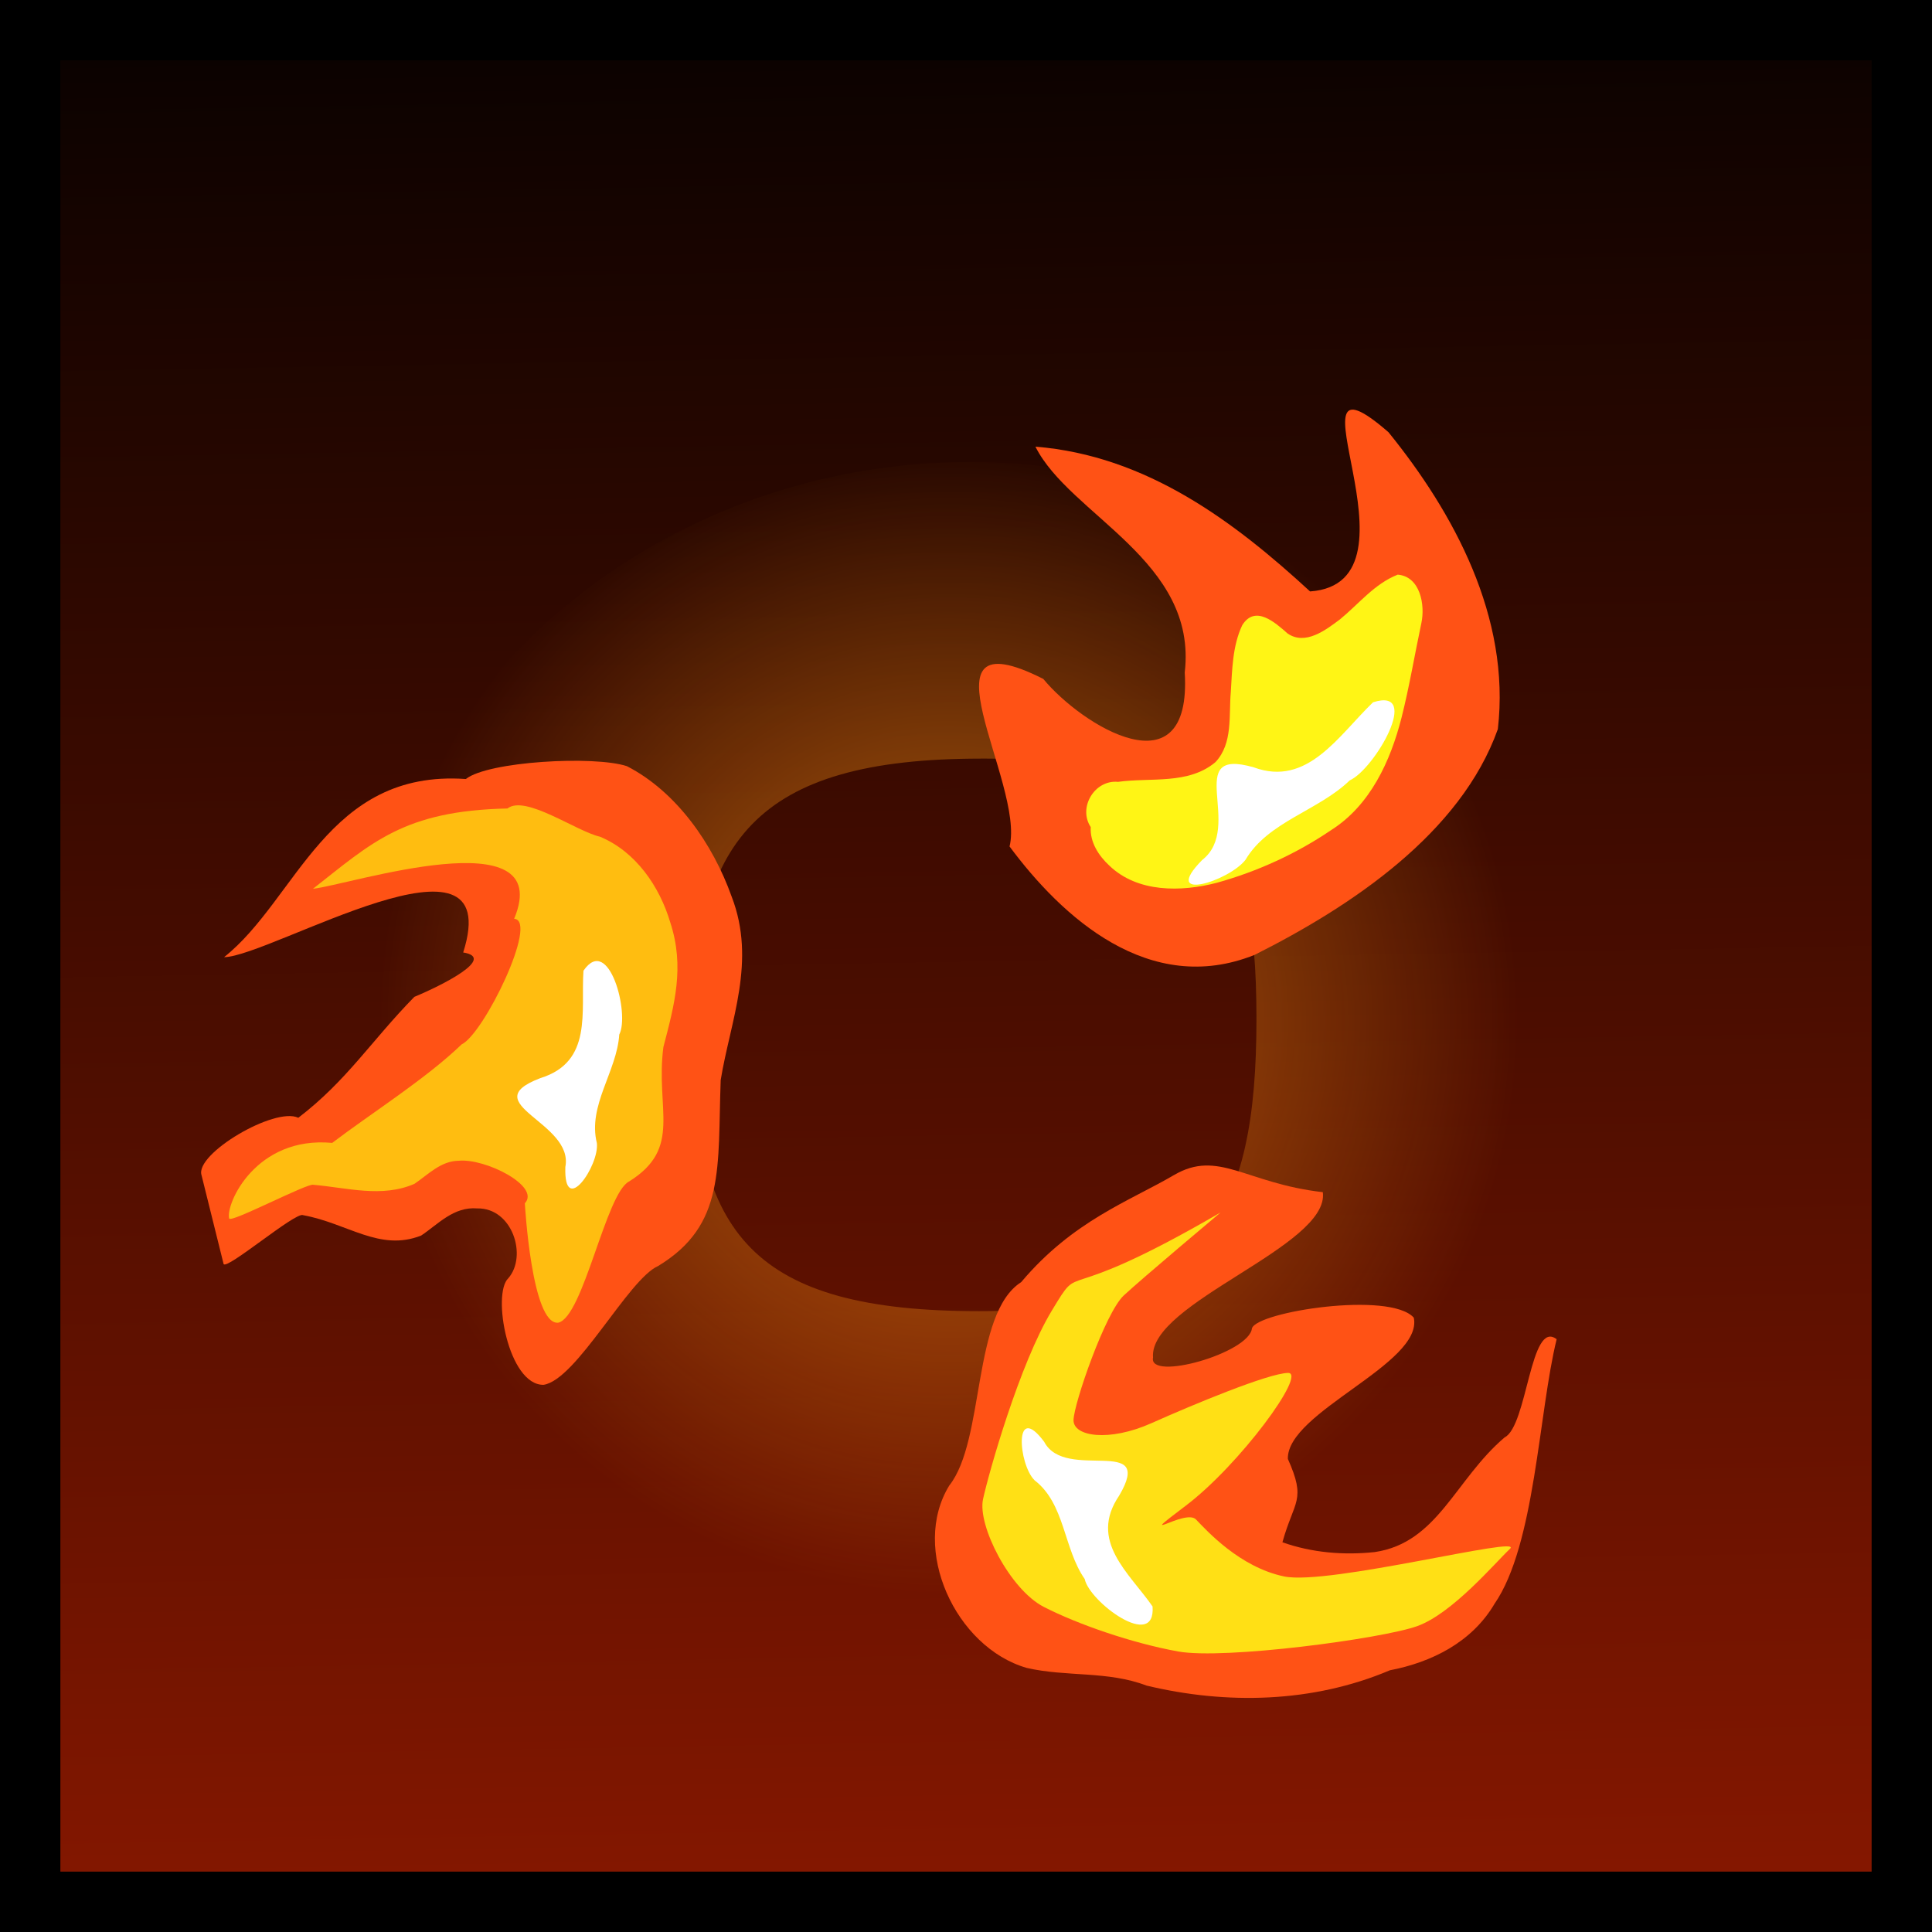 <?xml version="1.0" encoding="UTF-8" standalone="no"?>
<!-- Created with Inkscape (http://www.inkscape.org/) -->

<svg
   xmlns:dc="http://purl.org/dc/elements/1.1/"
   xmlns:cc="http://creativecommons.org/ns#"
   xmlns:rdf="http://www.w3.org/1999/02/22-rdf-syntax-ns#"
   xmlns:svg="http://www.w3.org/2000/svg"
   xmlns="http://www.w3.org/2000/svg"
   xmlns:xlink="http://www.w3.org/1999/xlink"
   xmlns:sodipodi="http://sodipodi.sourceforge.net/DTD/sodipodi-0.dtd"
   xmlns:inkscape="http://www.inkscape.org/namespaces/inkscape"
   width="32px"
   height="32px"
   viewBox="0 0 32 32"
   version="1.1"
   id="SVGRoot"
   inkscape:version="0.92.1 r15371"
   sodipodi:docname="willowisp.svg">
  <rect x="0" y="0" width="32" height="32" fill="#333333" stroke="none"/>
  <sodipodi:namedview
     id="base"
     pagecolor="#ffffff"
     bordercolor="#666666"
     borderopacity="1.0"
     inkscape:pageopacity="0.0"
     inkscape:pageshadow="2"
     inkscape:zoom="90.509668"
     inkscape:cx="10.201948"
     inkscape:cy="12.258131"
     inkscape:document-units="px"
     inkscape:current-layer="layer1"
     showgrid="false"
     inkscape:window-width="1920"
     inkscape:window-height="1017"
     inkscape:window-x="-8"
     inkscape:window-y="-8"
     inkscape:window-maximized="1"
     inkscape:grid-bbox="true" />
  <defs
     id="defs6709">
    <linearGradient
       inkscape:collect="always"
       id="linearGradient7448">
      <stop
         style="stop-color:#ff9615;stop-opacity:0"
         offset="0"
         id="stop7444" />
      <stop
         id="stop7454"
         offset="0"
         style="stop-color:#ff9615;stop-opacity:0" />
      <stop
         id="stop7452"
         offset="0.073"
         style="stop-color:#ff9615;stop-opacity:0.589" />
      <stop
         style="stop-color:#ff9615;stop-opacity:0;"
         offset="1"
         id="stop7446" />
    </linearGradient>
    <linearGradient
       inkscape:collect="always"
       id="linearGradient7285">
      <stop
         style="stop-color:#000000;stop-opacity:1;"
         offset="0"
         id="stop7281" />
      <stop
         style="stop-color:#8f1900;stop-opacity:1"
         offset="1"
         id="stop7283" />
    </linearGradient>
    <linearGradient
       inkscape:collect="always"
       xlink:href="#linearGradient7285"
       id="linearGradient7287"
       x1="15.125"
       y1="-2"
       x2="15.75"
       y2="33.875"
       gradientUnits="userSpaceOnUse" />
    <radialGradient
       inkscape:collect="always"
       xlink:href="#linearGradient7448"
       id="radialGradient7450"
       cx="15.696"
       cy="16.887"
       fx="15.696"
       fy="16.887"
       r="10.127"
       gradientTransform="matrix(0.932,-0.006,0.006,0.938,0.984,1.158)"
       gradientUnits="userSpaceOnUse" />
  </defs>
  <g
     id="layer1"
     inkscape:groupmode="layer"
     inkscape:label="Layer 1">
    <rect
       style="fill:url(#linearGradient7287);fill-opacity:1;stroke:#000000;stroke-width:1;stroke-linecap:round;stroke-linejoin:miter;stroke-miterlimit:4;stroke-dasharray:none;stroke-opacity:1"
       id="rect7279"
       width="31"
       height="31"
       x="0.5"
       y="0.5"
       sodipodi:insensitive="true" />
    <path
       style="color:#000000;font-style:normal;font-variant:normal;font-weight:normal;font-stretch:normal;font-size:medium;line-height:normal;font-family:sans-serif;font-variant-ligatures:normal;font-variant-position:normal;font-variant-caps:normal;font-variant-numeric:normal;font-variant-alternates:normal;font-feature-settings:normal;text-indent:0;text-align:start;text-decoration:none;text-decoration-line:none;text-decoration-style:solid;text-decoration-color:#000000;letter-spacing:normal;word-spacing:normal;text-transform:none;writing-mode:lr-tb;direction:ltr;text-orientation:mixed;dominant-baseline:auto;baseline-shift:baseline;text-anchor:start;white-space:normal;shape-padding:0;clip-rule:nonzero;display:inline;overflow:visible;visibility:visible;opacity:1;isolation:auto;mix-blend-mode:normal;color-interpolation:sRGB;color-interpolation-filters:linearRGB;solid-color:#000000;solid-opacity:1;vector-effect:none;fill:url(#radialGradient7450);fill-opacity:1;fill-rule:nonzero;stroke:none;stroke-width:3.502;stroke-linecap:round;stroke-linejoin:miter;stroke-miterlimit:4;stroke-dasharray:none;stroke-dashoffset:0;stroke-opacity:1;color-rendering:auto;image-rendering:auto;shape-rendering:auto;text-rendering:auto;enable-background:accumulate"
       d="m 16.062,7.654 c -5.501,0 -10.127,4.199 -10.127,9.502 0,5.303 4.626,9.502 10.127,9.502 5.501,0 10.127,-4.199 10.127,-9.502 0,-5.303 -4.626,-9.502 -10.127,-9.502 z M 16.25,12.564 c 3.75,0 4.561,1.053 4.561,4.311 0,3.258 -0.842,4.842 -4.592,4.842 -3.75,0 -4.748,-1.272 -4.748,-4.529 0,-3.258 1.03,-4.623 4.779,-4.623 z"
       id="path7440"
       inkscape:connector-curvature="0"
       sodipodi:nodetypes="ssssssssss" />
    <path
       style="fill:#ff5215;fill-opacity:1;fill-rule:evenodd;stroke:none;stroke-width:1px;stroke-linecap:butt;stroke-linejoin:miter;stroke-opacity:1"
       d="M 3.338,19.465 C 3.224,19.112 4.552,18.327 4.941,18.514 5.748,17.896 6.146,17.243 6.863,16.511 7.335,16.315 8.225,15.864 7.672,15.776 8.405,13.47 4.487,15.841 3.711,15.854 4.92,14.895 5.416,12.741 7.716,12.903 c 0.368,-0.293 2.124,-0.391 2.667,-0.213 0.822,0.422 1.424,1.288 1.735,2.159 0.415,1.075 -0.022,2.063 -0.181,3.04 -0.053,1.45 0.083,2.401 -1.036,3.08 C 10.408,21.183 9.55,22.855 9.003,22.937 8.417,22.945 8.146,21.428 8.419,21.172 8.739,20.804 8.488,20.004 7.905,20.015 7.511,19.983 7.255,20.279 6.975,20.465 6.287,20.735 5.762,20.262 5.02,20.127 4.902,20.062 3.741,21.052 3.703,20.934 Z"
       id="path7289"
       inkscape:connector-curvature="0"
       sodipodi:nodetypes="ccccccccccccccccc" />
    <path
       style="fill:#ffbd10;fill-opacity:1;fill-rule:evenodd;stroke:none;stroke-width:1px;stroke-linecap:butt;stroke-linejoin:miter;stroke-opacity:1"
       d="m 3.796,20.183 c -0.063,-0.243 0.443,-1.371 1.706,-1.253 0.647,-0.492 1.556,-1.064 2.143,-1.631 0.368,-0.171 1.282,-2.055 0.871,-2.081 0.703,-1.687 -2.748,-0.557 -3.332,-0.497 0.972,-0.761 1.502,-1.294 3.221,-1.33 0.296,-0.232 1.137,0.377 1.534,0.468 0.59,0.246 0.986,0.822 1.163,1.42 0.241,0.737 0.07,1.359 -0.114,2.063 -0.135,1.034 0.32,1.67 -0.565,2.225 -0.386,0.185 -0.76,2.247 -1.177,2.341 -0.441,0.044 -0.553,-1.978 -0.553,-1.978 0.265,-0.283 -0.659,-0.75 -1.098,-0.704 -0.294,0.003 -0.506,0.23 -0.729,0.381 -0.535,0.237 -1.125,0.064 -1.674,0.017 -0.084,-0.039 -1.374,0.639 -1.395,0.558 z"
       id="path7289-3"
       inkscape:connector-curvature="0"
       sodipodi:nodetypes="cccccccccccccccc" />
    <path
       style="fill:#ff5215;fill-opacity:1;fill-rule:evenodd;stroke:none;stroke-width:1px;stroke-linecap:butt;stroke-linejoin:miter;stroke-opacity:1"
       d="m 19.446,19.462 c -0.734,0.431 -1.671,0.753 -2.532,1.774 -0.817,0.522 -0.596,2.618 -1.191,3.369 -0.646,1.051 0.103,2.681 1.283,3.021 0.653,0.151 1.345,0.047 1.982,0.292 1.324,0.318 2.754,0.289 4.033,-0.253 0.686,-0.131 1.358,-0.463 1.733,-1.101 0.674,-0.975 0.73,-3.17 1.029,-4.382 -0.439,-0.341 -0.482,1.434 -0.862,1.626 -0.821,0.699 -1.107,1.745 -2.15,1.899 -0.515,0.055 -1.042,0.011 -1.53,-0.162 0.195,-0.701 0.4,-0.686 0.09,-1.381 -0.02,-0.778 2.245,-1.577 2.086,-2.339 -0.395,-0.443 -2.599,-0.099 -2.681,0.177 -0.047,0.413 -1.722,0.881 -1.638,0.482 -0.077,-0.906 2.933,-1.844 2.812,-2.738 -1.276,-0.145 -1.731,-0.714 -2.465,-0.283 z"
       id="path7355"
       inkscape:connector-curvature="0"
       sodipodi:nodetypes="cccccccccccccccczc" />
    <path
       style="fill:#ffe015;fill-opacity:1;fill-rule:evenodd;stroke:none;stroke-width:1px;stroke-linecap:butt;stroke-linejoin:miter;stroke-opacity:1"
       d="m 20.217,20.082 c -2.796,1.626 -2.259,0.74 -2.795,1.625 -0.536,0.885 -1.047,2.693 -1.14,3.125 -0.094,0.432 0.443,1.493 1.006,1.783 0.563,0.289 1.464,0.601 2.228,0.739 0.764,0.137 3.374,-0.211 3.957,-0.42 0.583,-0.209 1.291,-1.049 1.537,-1.281 0.245,-0.231 -3.004,0.611 -3.74,0.458 -0.737,-0.153 -1.282,-0.759 -1.461,-0.944 -0.179,-0.186 -1.061,0.447 -0.169,-0.228 0.892,-0.675 2.015,-2.204 1.694,-2.199 -0.322,0.005 -1.559,0.518 -2.262,0.832 -0.703,0.314 -1.296,0.222 -1.291,-0.051 0.005,-0.273 0.526,-1.78 0.832,-2.064 0.305,-0.284 1.605,-1.376 1.605,-1.376 z"
       id="path7363"
       inkscape:connector-curvature="0" />
    <path
       style="fill:#ffffff;fill-opacity:1;fill-rule:evenodd;stroke:none;stroke-width:1px;stroke-linecap:butt;stroke-linejoin:miter;stroke-opacity:1"
       d="m 9.886,18.932 c 0.043,0.375 -0.551,1.241 -0.522,0.396 0.145,-0.744 -1.521,-1.049 -0.414,-1.471 0.871,-0.269 0.668,-1.103 0.714,-1.779 0.421,-0.614 0.771,0.715 0.593,1.057 -0.04,0.613 -0.526,1.178 -0.371,1.798 z"
       id="path7366"
       inkscape:connector-curvature="0" />
    <path
       style="fill:#ffffff;fill-opacity:1;fill-rule:evenodd;stroke:none;stroke-width:1px;stroke-linecap:butt;stroke-linejoin:miter;stroke-opacity:1"
       d="m 17.134,24.516 c -0.267,-0.266 -0.345,-1.313 0.161,-0.635 0.351,0.671 1.843,-0.13 1.242,0.891 -0.512,0.754 0.167,1.279 0.553,1.836 0.054,0.743 -1.048,-0.077 -1.124,-0.455 -0.352,-0.504 -0.325,-1.249 -0.832,-1.636 z"
       id="path7366-1"
       inkscape:connector-curvature="0" />
    <path
       style="fill:#ff5215;fill-opacity:1;fill-rule:evenodd;stroke:none;stroke-width:1px;stroke-linecap:butt;stroke-linejoin:miter;stroke-opacity:1"
       d="m 16.721,14.022 c 0.261,-1.045 -1.616,-3.876 0.559,-2.777 0.639,0.774 2.465,1.904 2.343,-0.107 0.217,-1.852 -1.905,-2.605 -2.473,-3.74 1.846,0.148 3.302,1.25 4.549,2.398 2.016,-0.143 -0.557,-4.247 1.298,-2.638 1.077,1.329 2.027,3.063 1.812,4.919 -0.616,1.727 -2.424,2.932 -4.027,3.738 -1.751,0.703 -3.199,-0.634 -4.06,-1.794 z"
       id="path7394"
       inkscape:connector-curvature="0" />
    <path
       style="fill:#fff515;fill-opacity:1;fill-rule:evenodd;stroke:none;stroke-width:1px;stroke-linecap:butt;stroke-linejoin:miter;stroke-opacity:1"
       d="m 18.066,13.699 c -0.215,-0.325 0.066,-0.787 0.452,-0.749 0.539,-0.076 1.164,0.051 1.614,-0.327 0.292,-0.311 0.219,-0.772 0.254,-1.162 0.023,-0.372 0.028,-0.764 0.189,-1.105 0.215,-0.346 0.548,-0.042 0.752,0.137 0.294,0.202 0.632,-0.058 0.868,-0.235 0.311,-0.255 0.572,-0.59 0.956,-0.74 0.374,0.031 0.456,0.503 0.391,0.804 -0.111,0.522 -0.198,1.05 -0.329,1.568 -0.182,0.715 -0.518,1.448 -1.162,1.857 -0.578,0.393 -1.225,0.688 -1.898,0.875 -0.589,0.153 -1.311,0.165 -1.778,-0.284 -0.178,-0.164 -0.324,-0.389 -0.309,-0.64 z"
       id="path7401"
       inkscape:connector-curvature="0" />
    <path
       style="fill:#ffffff;fill-opacity:1;fill-rule:evenodd;stroke:none;stroke-width:1px;stroke-linecap:butt;stroke-linejoin:miter;stroke-opacity:1"
       d="m 20.63,14.24 c -0.267,0.351 -1.418,0.718 -0.72,0.006 0.707,-0.549 -0.337,-1.883 0.857,-1.536 0.889,0.327 1.399,-0.523 1.975,-1.078 0.817,-0.259 0.024,1.112 -0.387,1.294 -0.521,0.504 -1.349,0.68 -1.725,1.314 z"
       id="path7366-1-2"
       inkscape:connector-curvature="0" />
  </g>
</svg>
